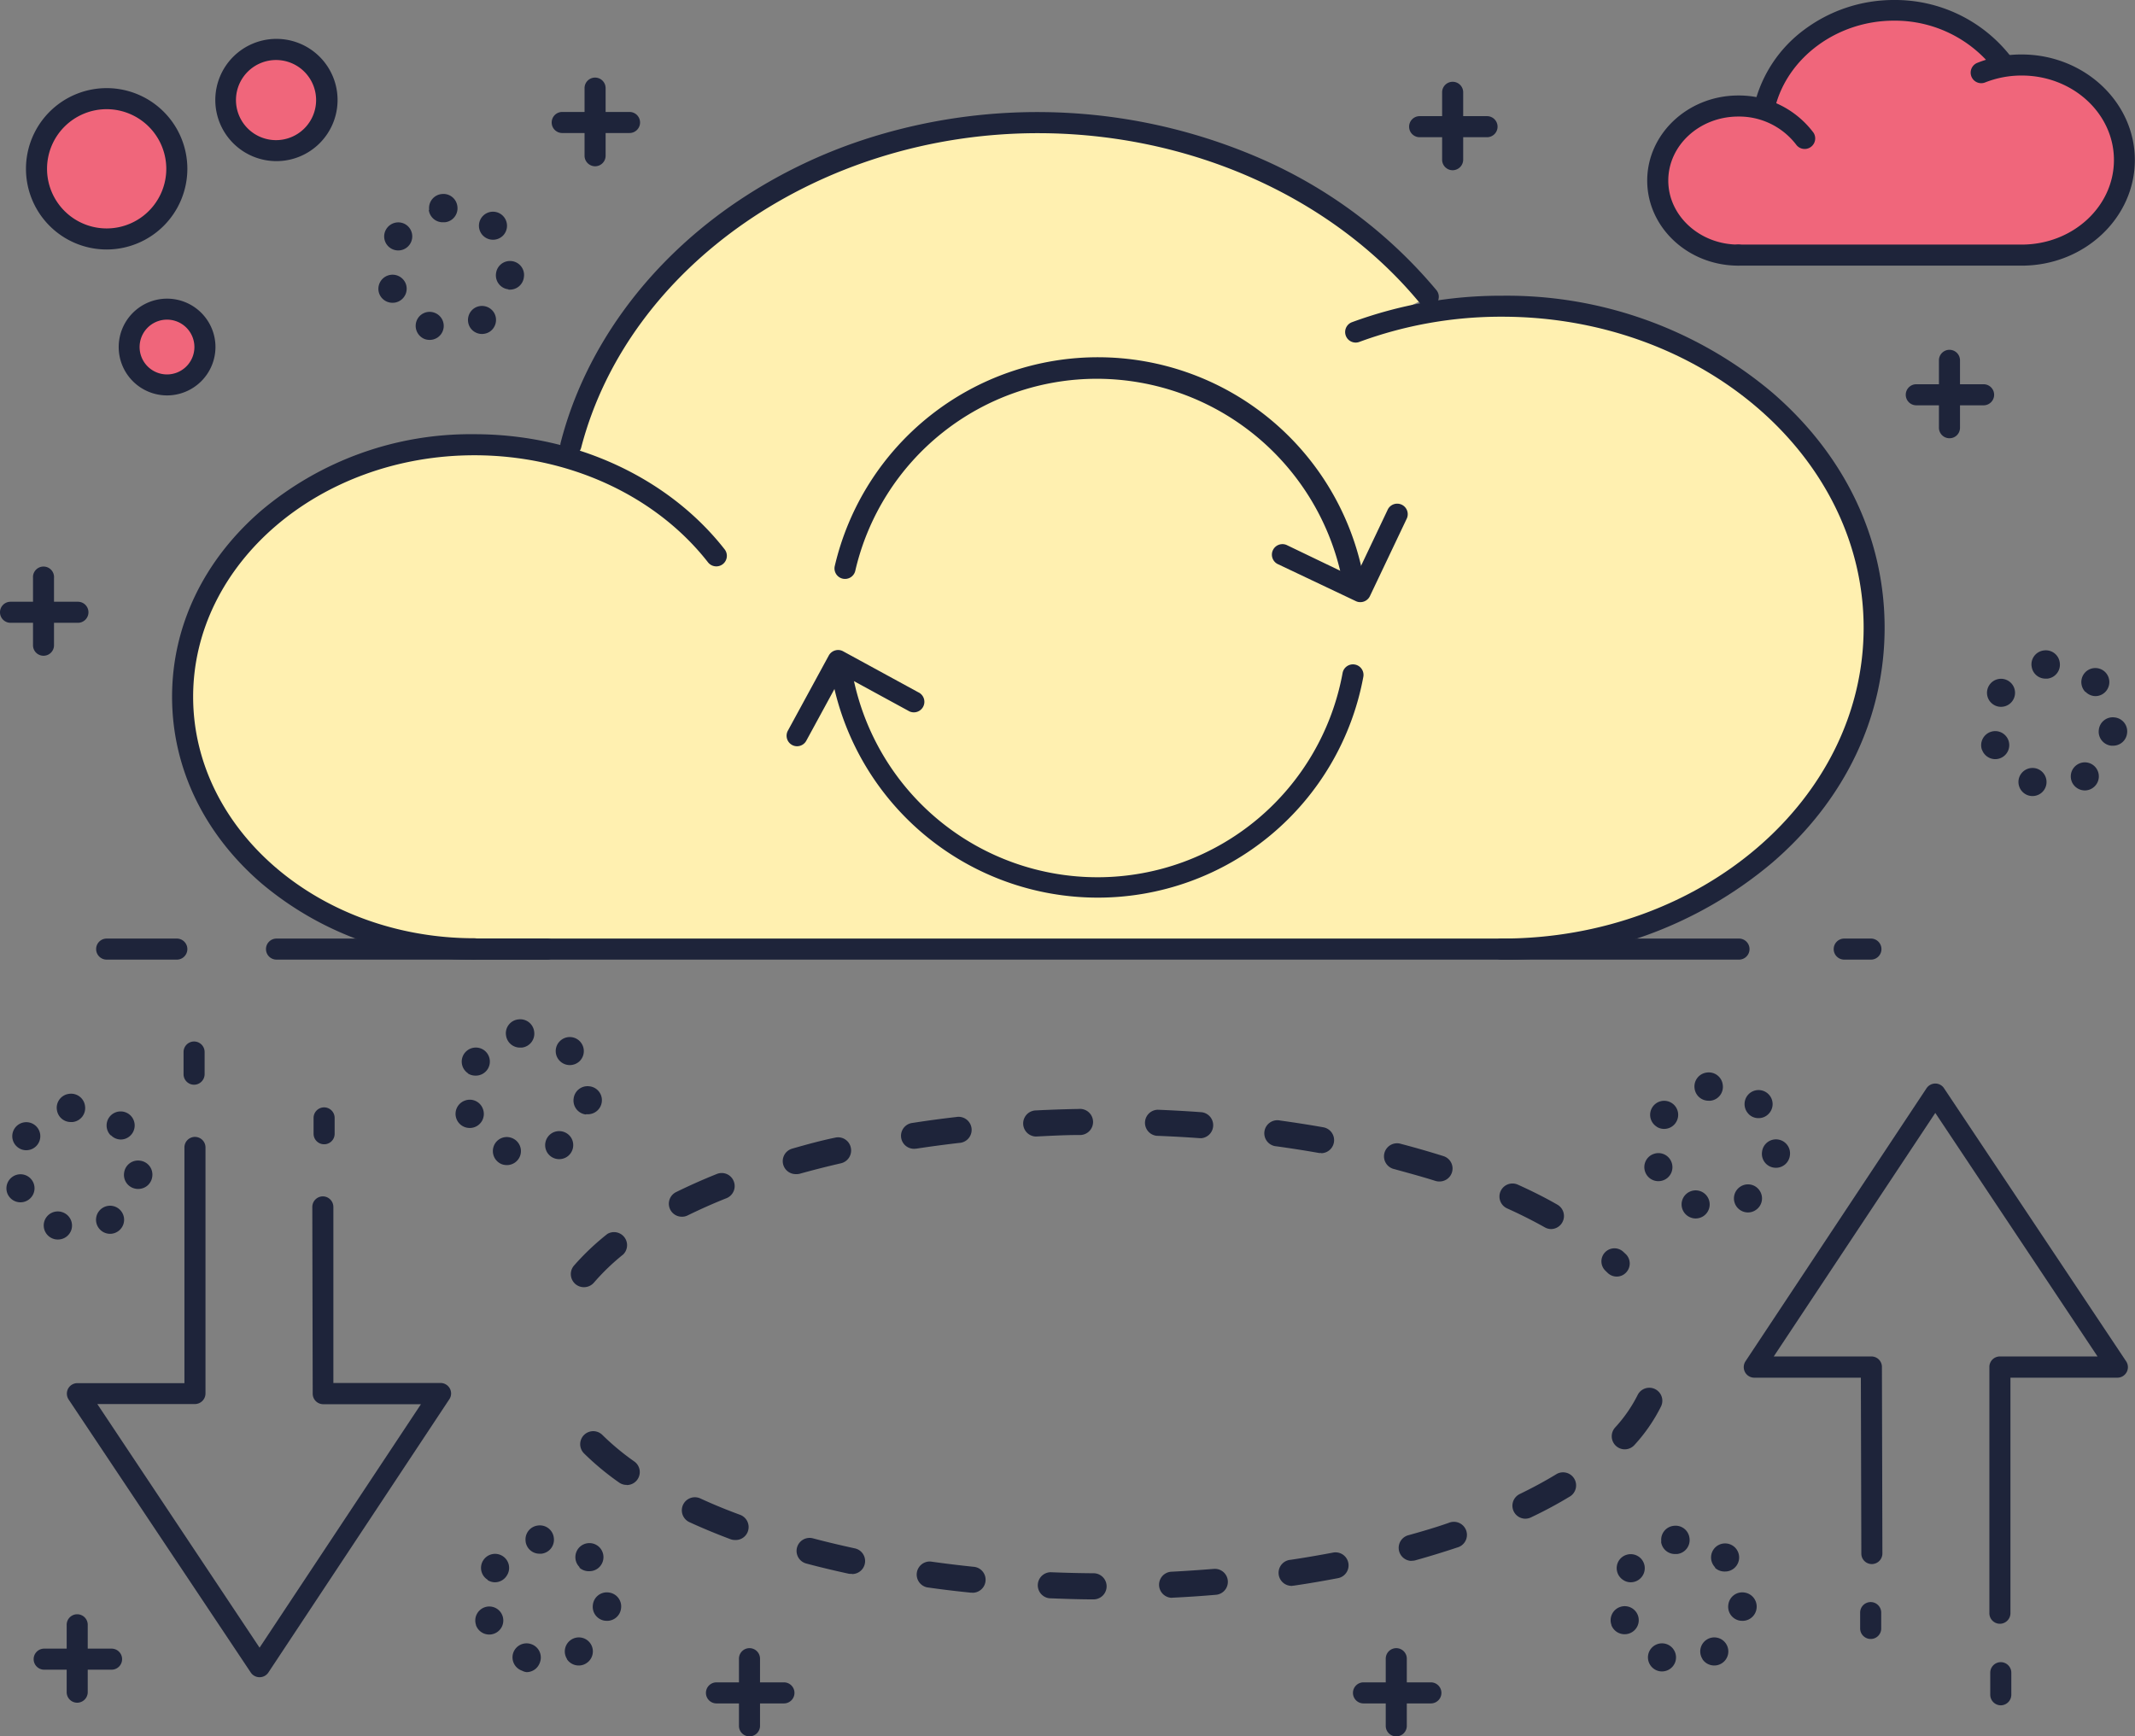<svg xmlns="http://www.w3.org/2000/svg" viewBox="0 0 269.62 219.3"><rect x="0" y="0" width="269.62" height="219.3" fill="#808080" stroke="none"/><defs><style>.cls-1{fill:#FFF0B0;}.cls-2{fill:#f0667b;}.cls-3{fill:#1e243a;}</style></defs><title>success-cloud_1</title><g id="Layer_2" data-name="Layer 2"><g id="Layer_1-2" data-name="Layer 1"><path class="cls-1" d="M90.46,70.24c-6.62-8.46-17.83-14-30.55-14C39.56,56.21,23.06,70.46,23.06,88s16.5,31.83,36.85,31.83H189.69c25.95,0,47-18.18,47-40.59s-21-40.59-47-40.59A53.32,53.32,0,0,0,171.15,42l9.29-4.5c-10.95-13.33-29-22-49.33-22-28.83,0-52.94,17.44-59,40.77"/><path class="cls-2" d="M228,17.54a10.41,10.41,0,0,0-8.43-4.15c-5.62,0-10.17,4.22-10.17,9.42s4.55,9.41,10.17,9.41h35.8c7.16,0,13-5.38,13-12s-5.81-12-13-12a13.71,13.71,0,0,0-5.11,1l2.56-1.33a17.07,17.07,0,0,0-13.61-6.52c-7.95,0-14.61,5.16-16.27,12.06"/><circle class="cls-2" cx="13.47" cy="21.32" r="8.86"/><circle class="cls-2" cx="21.09" cy="43.83" r="4.79"/><circle class="cls-2" cx="34.92" cy="12.64" r="6.38"/><path class="cls-3" d="M256.09,100.44A1.78,1.78,0,0,1,255,98.18h0a1.78,1.78,0,0,1,2.26-1.09h0a1.78,1.78,0,0,1,1.09,2.26h0a1.77,1.77,0,0,1-1.67,1.19h0A1.74,1.74,0,0,1,256.09,100.44ZM261.78,99a1.77,1.77,0,0,1,.56-2.44h0a1.76,1.76,0,0,1,2.44.55h0a1.77,1.77,0,0,1-.55,2.44h0a1.73,1.73,0,0,1-1,.28h0A1.8,1.8,0,0,1,261.78,99Zm-11.49-4.3a1.78,1.78,0,0,1,1.09-2.26h0a1.77,1.77,0,0,1,2.26,1.08h0a1.77,1.77,0,0,1-1.09,2.26h0a1.69,1.69,0,0,1-.58.1h0A1.78,1.78,0,0,1,250.29,94.66Zm16.33-.52a1.78,1.78,0,0,1-1.57-2h0a1.77,1.77,0,0,1,2-1.57h0a1.77,1.77,0,0,1,1.57,2h0a1.77,1.77,0,0,1-1.76,1.57h-.2ZM251.76,89a1.77,1.77,0,0,1-.56-2.44h0a1.77,1.77,0,0,1,2.44-.56h0a1.77,1.77,0,0,1,.56,2.44h0a1.76,1.76,0,0,1-1.5.83h0A1.71,1.71,0,0,1,251.76,89Zm11.6-1.6h0a1.78,1.78,0,0,1,0-2.51h0a1.77,1.77,0,0,1,2.5,0h0a1.78,1.78,0,0,1,0,2.51h0a1.74,1.74,0,0,1-1.25.52h0A1.78,1.78,0,0,1,263.36,87.36Zm-6.8-3.25a1.77,1.77,0,0,1,1.56-2h0a1.77,1.77,0,0,1,2,1.56h0a1.77,1.77,0,0,1-1.56,2h-.2A1.76,1.76,0,0,1,256.56,84.11Z"/><path class="cls-3" d="M213.56,153.79a1.77,1.77,0,0,1-1.1-2.26h0a1.78,1.78,0,0,1,2.26-1.09h0a1.78,1.78,0,0,1,1.09,2.26h0a1.77,1.77,0,0,1-1.67,1.19h0A1.65,1.65,0,0,1,213.56,153.79Zm5.69-1.48a1.77,1.77,0,0,1,.55-2.45h0a1.76,1.76,0,0,1,2.44.55h0a1.76,1.76,0,0,1-.55,2.44h0a1.72,1.72,0,0,1-.94.28h0A1.77,1.77,0,0,1,219.25,152.31ZM207.76,148a1.76,1.76,0,0,1,1.08-2.26h0a1.76,1.76,0,0,1,2.26,1.08h0a1.76,1.76,0,0,1-1.08,2.26h0a1.78,1.78,0,0,1-.59.1h0A1.76,1.76,0,0,1,207.76,148Zm16.32-.52a1.76,1.76,0,0,1-1.56-2h0a1.77,1.77,0,0,1,1.95-1.57h0a1.77,1.77,0,0,1,1.57,2h0a1.77,1.77,0,0,1-1.76,1.58h0Zm-14.86-5.18a1.77,1.77,0,0,1-.56-2.44h0a1.77,1.77,0,0,1,2.44-.56h0a1.77,1.77,0,0,1,.56,2.44h0a1.76,1.76,0,0,1-1.5.84h0A1.72,1.72,0,0,1,209.22,142.31Zm11.61-1.6h0a1.78,1.78,0,0,1,0-2.51h0a1.77,1.77,0,0,1,2.5,0h0l0,0h0a1.76,1.76,0,0,1,0,2.51h0a1.74,1.74,0,0,1-1.25.52h0A1.74,1.74,0,0,1,220.83,140.71ZM214,137.46a1.77,1.77,0,0,1,1.56-2h0a1.77,1.77,0,0,1,2,1.56h0a1.76,1.76,0,0,1-1.55,2h-.21A1.77,1.77,0,0,1,214,137.46Z"/><path class="cls-3" d="M6.71,156.45a1.78,1.78,0,0,1-1.09-2.26h0a1.78,1.78,0,0,1,2.26-1.09h0A1.78,1.78,0,0,1,9,155.36H9a1.78,1.78,0,0,1-1.68,1.19h0A1.69,1.69,0,0,1,6.71,156.45ZM12.4,155a1.77,1.77,0,0,1,.55-2.44h0a1.77,1.77,0,0,1,2.45.55h0a1.77,1.77,0,0,1-.55,2.44h0a1.75,1.75,0,0,1-.95.28h0A1.78,1.78,0,0,1,12.4,155ZM.91,150.67A1.78,1.78,0,0,1,2,148.41H2a1.77,1.77,0,0,1,2.26,1.08h0a1.77,1.77,0,0,1-1.09,2.26h0a1.69,1.69,0,0,1-.58.1h0A1.77,1.77,0,0,1,.91,150.67Zm16.33-.52a1.77,1.77,0,0,1-1.57-2h0a1.77,1.77,0,0,1,2-1.56h0a1.77,1.77,0,0,1,1.56,2h0a1.77,1.77,0,0,1-1.76,1.57h-.19ZM2.38,145a1.77,1.77,0,0,1-.56-2.44h0A1.77,1.77,0,0,1,4.26,142h0a1.77,1.77,0,0,1,.56,2.44h0a1.76,1.76,0,0,1-1.5.83h0A1.68,1.68,0,0,1,2.38,145Zm11.6-1.6h0a1.78,1.78,0,0,1,0-2.51h0a1.78,1.78,0,0,1,2.51,0h0v0h0a1.78,1.78,0,0,1,0,2.51h0a1.76,1.76,0,0,1-1.25.52h0A1.76,1.76,0,0,1,14,143.37Zm-6.8-3.25a1.77,1.77,0,0,1,1.56-2h0a1.77,1.77,0,0,1,2,1.56h0a1.77,1.77,0,0,1-1.56,2h-.2A1.76,1.76,0,0,1,7.18,140.12Z"/><path class="cls-3" d="M63.43,147.06a1.78,1.78,0,0,1-1.09-2.26h0a1.75,1.75,0,0,1,2.25-1.09h0a1.77,1.77,0,0,1,1.1,2.25h0A1.78,1.78,0,0,1,64,147.15h0A2,2,0,0,1,63.43,147.06Zm5.69-1.48a1.78,1.78,0,0,1,.55-2.45h0a1.79,1.79,0,0,1,2.45.55h0a1.78,1.78,0,0,1-.56,2.45h0a1.79,1.79,0,0,1-.94.27h0A1.77,1.77,0,0,1,69.12,145.58Zm-11.49-4.31h0A1.78,1.78,0,0,1,58.72,139h0A1.76,1.76,0,0,1,61,140.1h0a1.77,1.77,0,0,1-1.08,2.26h0a1.7,1.7,0,0,1-.59.1h0A1.78,1.78,0,0,1,57.63,141.27ZM74,140.76a1.77,1.77,0,0,1-1.56-2h0a1.77,1.77,0,0,1,2-1.56h0a1.76,1.76,0,0,1,1.56,1.95h0a1.77,1.77,0,0,1-1.76,1.58H74Zm-14.86-5.18a1.77,1.77,0,0,1-.56-2.44h0a1.79,1.79,0,0,1,2.45-.57h0a1.78,1.78,0,0,1,.56,2.45h0a1.78,1.78,0,0,1-1.51.83h0A1.82,1.82,0,0,1,59.09,135.58ZM70.7,134h0a1.76,1.76,0,0,1,0-2.5h0a1.77,1.77,0,0,1,2.51,0h0a1.78,1.78,0,0,1,0,2.51h0a1.79,1.79,0,0,1-1.26.51h0A1.79,1.79,0,0,1,70.7,134Zm-6.8-3.25a1.76,1.76,0,0,1,1.56-2h0a1.77,1.77,0,0,1,2,1.56h0a1.77,1.77,0,0,1-1.56,2h-.21A1.77,1.77,0,0,1,63.9,130.73Z"/><path class="cls-3" d="M53.68,42.84a1.79,1.79,0,0,1-1.09-2.26h0a1.76,1.76,0,0,1,2.26-1.09h0a1.77,1.77,0,0,1,1.09,2.25h0a1.77,1.77,0,0,1-1.68,1.19h0A2,2,0,0,1,53.68,42.84Zm5.69-1.48a1.79,1.79,0,0,1,.55-2.45h0a1.79,1.79,0,0,1,2.45.55h0a1.79,1.79,0,0,1-.55,2.45h0a1.85,1.85,0,0,1-1,.27h0A1.77,1.77,0,0,1,59.37,41.36ZM47.88,37.05A1.78,1.78,0,0,1,49,34.79h0a1.79,1.79,0,0,1,2.26,1.09h0a1.78,1.78,0,0,1-1.09,2.26h0a1.69,1.69,0,0,1-.58.1h0A1.78,1.78,0,0,1,47.88,37.05Zm16.33-.51a1.77,1.77,0,0,1-1.57-2h0a1.77,1.77,0,0,1,2-1.56h0A1.76,1.76,0,0,1,66.16,35h0a1.77,1.77,0,0,1-1.76,1.58h-.19ZM49.35,31.36a1.76,1.76,0,0,1-.56-2.44h0a1.78,1.78,0,0,1,2.44-.57h0a1.78,1.78,0,0,1,.56,2.45h0a1.76,1.76,0,0,1-1.5.83h0A1.77,1.77,0,0,1,49.35,31.36ZM61,29.76h0a1.77,1.77,0,0,1,0-2.5h0a1.77,1.77,0,0,1,2.51,0h0l0,0h0a1.78,1.78,0,0,1,0,2.51h0a1.79,1.79,0,0,1-1.25.51h0A1.79,1.79,0,0,1,61,29.76Zm-6.8-3.25a1.77,1.77,0,0,1,1.56-2h0a1.77,1.77,0,0,1,2,1.56h0a1.77,1.77,0,0,1-1.56,2h-.2A1.77,1.77,0,0,1,54.15,26.51Z"/><path class="cls-3" d="M65.91,211a1.78,1.78,0,0,1-1.09-2.26h0a1.78,1.78,0,0,1,2.26-1.09h0A1.78,1.78,0,0,1,68.17,210h0a1.78,1.78,0,0,1-1.68,1.19h0A1.69,1.69,0,0,1,65.91,211Zm5.69-1.48a1.77,1.77,0,0,1,.55-2.44h0a1.77,1.77,0,0,1,2.45.55h0a1.77,1.77,0,0,1-.56,2.44h0a1.72,1.72,0,0,1-.94.28h0A1.78,1.78,0,0,1,71.6,209.56Zm-11.49-4.3A1.77,1.77,0,0,1,61.2,203h0a1.77,1.77,0,0,1,2.26,1.08h0a1.77,1.77,0,0,1-1.09,2.26h0a1.69,1.69,0,0,1-.58.1h0A1.77,1.77,0,0,1,60.11,205.26Zm16.33-.52a1.77,1.77,0,0,1-1.57-2h0a1.77,1.77,0,0,1,2-1.57h0a1.77,1.77,0,0,1,1.56,2h0a1.77,1.77,0,0,1-1.76,1.58h0Zm-14.86-5.18a1.76,1.76,0,0,1-.56-2.44h0a1.77,1.77,0,0,1,2.44-.56h0A1.77,1.77,0,0,1,64,199h0a1.77,1.77,0,0,1-1.5.84h0A1.69,1.69,0,0,1,61.58,199.56Zm11.6-1.6h0a1.78,1.78,0,0,1,0-2.51h0a1.78,1.78,0,0,1,2.51,0h0v0h0a1.78,1.78,0,0,1,0,2.51h0a1.76,1.76,0,0,1-1.26.52h0A1.76,1.76,0,0,1,73.18,198Zm-6.8-3.25a1.77,1.77,0,0,1,1.56-2h0a1.77,1.77,0,0,1,2,1.56h0a1.77,1.77,0,0,1-1.56,2h-.2A1.76,1.76,0,0,1,66.38,194.71Z"/><path class="cls-3" d="M209.3,211a1.78,1.78,0,0,1-1.09-2.26h0a1.78,1.78,0,0,1,2.26-1.09h0a1.78,1.78,0,0,1,1.09,2.26h0a1.78,1.78,0,0,1-1.68,1.19h0A1.69,1.69,0,0,1,209.3,211Zm5.69-1.48a1.77,1.77,0,0,1,.55-2.44h0a1.77,1.77,0,0,1,2.45.55h0a1.77,1.77,0,0,1-.55,2.44h0a1.75,1.75,0,0,1-.95.28h0A1.78,1.78,0,0,1,215,209.56Zm-11.49-4.3a1.77,1.77,0,0,1,1.09-2.26h0a1.77,1.77,0,0,1,2.26,1.08h0a1.77,1.77,0,0,1-1.09,2.26h0a1.69,1.69,0,0,1-.58.1h0A1.77,1.77,0,0,1,203.5,205.26Zm16.33-.52a1.77,1.77,0,0,1-1.57-2h0a1.77,1.77,0,0,1,2-1.57h0a1.79,1.79,0,0,1,1.57,2h0a1.78,1.78,0,0,1-1.76,1.58h0ZM205,199.56a1.78,1.78,0,0,1-.57-2.44h0a1.78,1.78,0,0,1,2.45-.56h0a1.77,1.77,0,0,1,.56,2.44h0a1.77,1.77,0,0,1-1.5.84h0A1.69,1.69,0,0,1,205,199.56Zm11.6-1.6h0a0,0,0,0,0,0,0h0a1.78,1.78,0,0,1,0-2.51h0a1.78,1.78,0,0,1,2.51,0h0v0h0a1.78,1.78,0,0,1,0,2.51h0a1.76,1.76,0,0,1-1.25.52h0A1.76,1.76,0,0,1,216.57,198Zm-6.8-3.25a1.77,1.77,0,0,1,1.56-2h0a1.77,1.77,0,0,1,2,1.56h0a1.77,1.77,0,0,1-1.56,2h-.2A1.76,1.76,0,0,1,209.77,194.71Z"/><path class="cls-3" d="M246.19,55.35A1.33,1.33,0,0,1,244.86,54V45.51a1.33,1.33,0,0,1,2.66,0V54A1.32,1.32,0,0,1,246.19,55.35Z"/><path class="cls-3" d="M250.53,51.19H242a1.33,1.33,0,0,1,0-2.66h8.5a1.33,1.33,0,1,1,0,2.66Z"/><path class="cls-3" d="M9.75,215.05a1.33,1.33,0,0,1-1.33-1.33v-8.51a1.33,1.33,0,0,1,2.66,0v8.51A1.34,1.34,0,0,1,9.75,215.05Z"/><path class="cls-3" d="M14.09,210.88H5.58a1.33,1.33,0,0,1,0-2.66h8.51a1.33,1.33,0,1,1,0,2.66Z"/><path class="cls-3" d="M94.65,219.3A1.32,1.32,0,0,1,93.32,218v-8.51a1.33,1.33,0,0,1,2.66,0V218A1.33,1.33,0,0,1,94.65,219.3Z"/><path class="cls-3" d="M99,215.14H90.48a1.33,1.33,0,0,1,0-2.66H99a1.33,1.33,0,0,1,0,2.66Z"/><path class="cls-3" d="M176.36,219.3A1.32,1.32,0,0,1,175,218v-8.51a1.33,1.33,0,0,1,2.66,0V218A1.33,1.33,0,0,1,176.36,219.3Z"/><path class="cls-3" d="M180.7,215.14h-8.51a1.33,1.33,0,0,1,0-2.66h8.51a1.33,1.33,0,0,1,0,2.66Z"/><path class="cls-3" d="M5.49,82.82a1.32,1.32,0,0,1-1.32-1.33V73a1.33,1.33,0,1,1,2.65,0v8.5A1.32,1.32,0,0,1,5.49,82.82Z"/><path class="cls-3" d="M9.84,78.66H1.33a1.33,1.33,0,0,1,0-2.66H9.84a1.33,1.33,0,1,1,0,2.66Z"/><path class="cls-3" d="M75.15,21a1.34,1.34,0,0,1-1.33-1.33V11.13a1.33,1.33,0,1,1,2.66,0v8.51A1.33,1.33,0,0,1,75.15,21Z"/><path class="cls-3" d="M79.49,16.8H71a1.33,1.33,0,1,1,0-2.66h8.5a1.33,1.33,0,0,1,0,2.66Z"/><path class="cls-3" d="M183.45,21.5a1.33,1.33,0,0,1-1.33-1.33V11.66a1.33,1.33,0,0,1,2.66,0v8.51A1.34,1.34,0,0,1,183.45,21.5Z"/><path class="cls-3" d="M187.79,17.33h-8.51a1.33,1.33,0,0,1,0-2.66h8.51a1.33,1.33,0,1,1,0,2.66Z"/><path class="cls-3" d="M59.91,121.2A41,41,0,0,1,33,111.55C25.73,105.28,21.73,96.93,21.73,88s4-17.25,11.26-23.51a41,41,0,0,1,26.92-9.65c12.66,0,24.48,5.44,31.6,14.54a1.33,1.33,0,1,1-2.1,1.64c-6.62-8.47-17.65-13.52-29.5-13.52-19.58,0-35.52,13.68-35.52,30.5s15.94,30.5,35.52,30.5a1.33,1.33,0,1,1,0,2.66Z"/><path class="cls-3" d="M72.13,57.54a1.86,1.86,0,0,1-.33,0,1.33,1.33,0,0,1-1-1.62c3-11.7,10.66-22.32,21.47-29.89a64.59,64.59,0,0,1,17.88-8.73,70.65,70.65,0,0,1,49.67,3,60.44,60.44,0,0,1,21.61,16.38,1.33,1.33,0,0,1-2.06,1.68c-11.08-13.49-29.13-21.54-48.3-21.54-27.46,0-51.73,16.73-57.69,39.77A1.34,1.34,0,0,1,72.13,57.54Z"/><path class="cls-3" d="M189.69,121.2H59.91a1.33,1.33,0,0,1,0-2.66H189.69c25.18,0,45.66-17.61,45.66-39.26S214.87,40,189.69,40a51.74,51.74,0,0,0-18.07,3.2,1.33,1.33,0,0,1-.93-2.49,54.46,54.46,0,0,1,19-3.36,52,52,0,0,1,34.1,12.21C233,57.49,238,68,238,79.28s-5,21.78-14.22,29.7A52,52,0,0,1,189.69,121.2Z"/><path class="cls-3" d="M219.52,33.55c-6.34,0-11.5-4.82-11.5-10.74s5.16-10.75,11.5-10.75a11.75,11.75,0,0,1,9.5,4.7,1.33,1.33,0,0,1-2.15,1.56,9.07,9.07,0,0,0-7.35-3.6c-4.88,0-8.84,3.63-8.84,8.09s4,8.08,8.84,8.08a1.33,1.33,0,0,1,0,2.66Z"/><path class="cls-3" d="M222.89,14.72a1.1,1.1,0,0,1-.31,0,1.31,1.31,0,0,1-1-1.6,16.67,16.67,0,0,1,6.27-9.37A18.88,18.88,0,0,1,239.16,0a18.5,18.5,0,0,1,14.67,7,1.33,1.33,0,0,1-.25,1.86,1.32,1.32,0,0,1-1.86-.25,15.84,15.84,0,0,0-12.56-6c-7.13,0-13.43,4.64-15,11A1.33,1.33,0,0,1,222.89,14.72Z"/><path class="cls-3" d="M255.32,33.55h-35.8a1.33,1.33,0,0,1,0-2.66h35.8c6.42,0,11.64-4.79,11.64-10.68S261.74,9.54,255.32,9.54a12.47,12.47,0,0,0-4.62.87,1.33,1.33,0,1,1-1-2.47,15,15,0,0,1,5.6-1.06c7.89,0,14.3,6,14.3,13.33S263.21,33.55,255.32,33.55Z"/><path class="cls-3" d="M138.61,113.37a34.16,34.16,0,0,1-33.48-27.5,1.32,1.32,0,0,1,1-1.56,1.35,1.35,0,0,1,1.57,1A31.47,31.47,0,0,0,169.55,85a1.33,1.33,0,0,1,2.62.48A34.1,34.1,0,0,1,138.61,113.37Z"/><path class="cls-3" d="M170.63,73.5a1.32,1.32,0,0,1-1.29-1,31.64,31.64,0,0,0-30.73-24.66A31.31,31.31,0,0,0,108,72.13a1.33,1.33,0,0,1-2.59-.6,34.13,34.13,0,0,1,66.57.35,1.31,1.31,0,0,1-1,1.58A.92.92,0,0,1,170.63,73.5Z"/><path class="cls-3" d="M171.78,76.05a1.24,1.24,0,0,1-.56-.13l-9.78-4.64a1.33,1.33,0,1,1,1.14-2.4L171.15,73l4.07-8.57a1.33,1.33,0,1,1,2.4,1.14L173,75.29A1.34,1.34,0,0,1,171.78,76.05Z"/><path class="cls-3" d="M100.66,94.25a1.31,1.31,0,0,1-.63-.16,1.33,1.33,0,0,1-.53-1.81l5.17-9.5a1.35,1.35,0,0,1,.79-.63,1.31,1.31,0,0,1,1,.1l9.5,5.18a1.33,1.33,0,1,1-1.27,2.33l-8.33-4.54-4.54,8.34A1.33,1.33,0,0,1,100.66,94.25Z"/><path class="cls-3" d="M13.47,31.51A10.19,10.19,0,1,1,23.66,21.32,10.2,10.2,0,0,1,13.47,31.51Zm0-17.72A7.53,7.53,0,1,0,21,21.32,7.54,7.54,0,0,0,13.47,13.79Z"/><path class="cls-3" d="M21.09,49.94a6.11,6.11,0,1,1,6.12-6.11A6.12,6.12,0,0,1,21.09,49.94Zm0-9.57a3.46,3.46,0,1,0,3.46,3.46A3.46,3.46,0,0,0,21.09,40.37Z"/><path class="cls-3" d="M34.92,20.35a7.72,7.72,0,1,1,7.71-7.71A7.72,7.72,0,0,1,34.92,20.35Zm0-12.77a5.06,5.06,0,1,0,5,5.06A5.06,5.06,0,0,0,34.92,7.58Z"/><path class="cls-3" d="M32.78,211.83a1.34,1.34,0,0,1-1.11-.59l-23-34.48a1.35,1.35,0,0,1-.07-1.37,1.33,1.33,0,0,1,1.17-.7H23.29V144.92a1.33,1.33,0,0,1,2.66,0V176a1.34,1.34,0,0,1-1.33,1.33H12.29L32.78,208.1l20.38-30.75H40.82A1.33,1.33,0,0,1,39.49,176l-.05-23.56a1.34,1.34,0,0,1,1.33-1.34h0a1.34,1.34,0,0,1,1.33,1.33l0,22.24H55.64a1.33,1.33,0,0,1,1.17.7,1.31,1.31,0,0,1-.07,1.36L33.89,211.24a1.33,1.33,0,0,1-1.11.59Z"/><path class="cls-3" d="M40.93,144.52a1.33,1.33,0,0,1-1.33-1.33v-2a1.33,1.33,0,1,1,2.66,0v2A1.32,1.32,0,0,1,40.93,144.52Z"/><path class="cls-3" d="M24.51,137a1.33,1.33,0,0,1-1.33-1.33v-2.8a1.33,1.33,0,0,1,2.66,0v2.8A1.34,1.34,0,0,1,24.51,137Z"/><path class="cls-3" d="M252.56,205.08a1.33,1.33,0,0,1-1.33-1.33v-31.1a1.32,1.32,0,0,1,1.33-1.33h12.33L244.4,140.56,224,171.32h12.33a1.32,1.32,0,0,1,1.33,1.32l.06,23.57a1.34,1.34,0,0,1-1.33,1.33h0a1.32,1.32,0,0,1-1.33-1.32L235,174H221.54a1.33,1.33,0,0,1-1.17-.7,1.35,1.35,0,0,1,.06-1.37l22.86-34.48a1.34,1.34,0,0,1,1.11-.6h0a1.31,1.31,0,0,1,1.1.59l23,34.49a1.33,1.33,0,0,1-1.11,2.07H253.89v29.77A1.34,1.34,0,0,1,252.56,205.08Z"/><path class="cls-3" d="M236.24,207a1.33,1.33,0,0,1-1.33-1.33v-2a1.33,1.33,0,0,1,2.66,0v2A1.32,1.32,0,0,1,236.24,207Z"/><path class="cls-3" d="M252.67,215.38a1.34,1.34,0,0,1-1.33-1.33v-2.79a1.33,1.33,0,0,1,2.66,0v2.79A1.34,1.34,0,0,1,252.67,215.38Z"/><path class="cls-3" d="M22.33,121.2H13.47a1.33,1.33,0,0,1,0-2.66h8.86a1.33,1.33,0,1,1,0,2.66Z"/><path class="cls-3" d="M69.09,121.2H34.92a1.33,1.33,0,1,1,0-2.66H69.09a1.33,1.33,0,0,1,0,2.66Z"/><path class="cls-3" d="M219.61,121.2h-30a1.33,1.33,0,0,1,0-2.66h30a1.33,1.33,0,0,1,0,2.66Z"/><path class="cls-3" d="M236.27,121.2H232.9a1.33,1.33,0,0,1,0-2.66h3.37a1.33,1.33,0,0,1,0,2.66Z"/><path class="cls-3" d="M73.73,162.57a1.65,1.65,0,0,1-1.24-2.73,31.65,31.65,0,0,1,4.22-4,1.65,1.65,0,0,1,2,2.59A28.05,28.05,0,0,0,75,162,1.67,1.67,0,0,1,73.73,162.57Zm130.44-1.34a1.64,1.64,0,0,1-1.16-.48l-.27-.26a1.64,1.64,0,0,1,2.28-2.37l.31.29a1.65,1.65,0,0,1,0,2.33A1.61,1.61,0,0,1,204.17,161.23Zm-8.27-6a1.65,1.65,0,0,1-.8-.21c-1.48-.83-3.08-1.64-4.77-2.4a1.64,1.64,0,0,1,1.35-3c1.78.8,3.47,1.65,5,2.53a1.65,1.65,0,0,1-.81,3.08ZM86.13,153.67a1.64,1.64,0,0,1-.73-3.12c1.61-.79,3.33-1.56,5.13-2.28a1.63,1.63,0,0,1,2.13.92,1.65,1.65,0,0,1-.91,2.14c-1.72.68-3.36,1.42-4.9,2.17A1.55,1.55,0,0,1,86.13,153.67Zm95.65-4.45a1.73,1.73,0,0,1-.5-.07c-1.67-.53-3.42-1-5.19-1.49a1.65,1.65,0,1,1,.83-3.19c1.83.48,3.63,1,5.35,1.54a1.64,1.64,0,0,1-.49,3.21Zm-81.29-.93a1.64,1.64,0,0,1-.44-3.22c1.74-.5,3.55-1,5.39-1.38a1.64,1.64,0,0,1,2,1.23,1.66,1.66,0,0,1-1.23,2c-1.79.41-3.55.86-5.24,1.33A1.74,1.74,0,0,1,100.49,148.29Zm66.37-2.67a1.36,1.36,0,0,1-.29,0c-1.75-.31-3.55-.59-5.36-.84a1.65,1.65,0,1,1,.45-3.26c1.85.26,3.69.54,5.48.86a1.65,1.65,0,0,1-.28,3.27Zm-51.36-.53a1.64,1.64,0,0,1-.24-3.27c1.8-.28,3.65-.53,5.49-.74a1.65,1.65,0,1,1,.38,3.27c-1.81.21-3.62.45-5.38.72Zm36.12-1.34h-.12c-1.79-.13-3.62-.23-5.43-.3a1.65,1.65,0,0,1,.13-3.29c1.85.07,3.71.18,5.53.31a1.65,1.65,0,0,1-.11,3.29Zm-20.84-.21a1.65,1.65,0,0,1-.08-3.29c1.82-.09,3.69-.16,5.53-.19a1.65,1.65,0,1,1,.07,3.29c-1.81,0-3.64.1-5.43.19Z"/><path class="cls-3" d="M138.07,202h0c-1.85,0-3.71-.07-5.54-.14a1.65,1.65,0,0,1,.14-3.29c1.79.07,3.62.12,5.43.13a1.65,1.65,0,0,1,0,3.3Zm9.87-.2a1.65,1.65,0,0,1-.08-3.29c1.82-.09,3.64-.22,5.42-.36a1.64,1.64,0,1,1,.28,3.27c-1.82.16-3.68.28-5.53.37Zm-25.2-.65h-.17c-1.85-.19-3.7-.41-5.5-.67a1.65,1.65,0,0,1,.45-3.26c1.77.25,3.58.47,5.39.66a1.64,1.64,0,0,1-.17,3.28Zm40.49-.86A1.64,1.64,0,0,1,163,197c1.81-.27,3.6-.58,5.35-.91a1.64,1.64,0,0,1,.62,3.23c-1.79.34-3.63.66-5.48.93A1,1,0,0,1,163.23,200.27Zm-55.66-1.52a2,2,0,0,1-.34,0c-1.84-.4-3.66-.83-5.41-1.3a1.64,1.64,0,1,1,.84-3.18c1.7.45,3.47.87,5.26,1.26a1.64,1.64,0,0,1-.35,3.25Zm70.68-1.63a1.65,1.65,0,0,1-.44-3.23c1.77-.49,3.51-1,5.16-1.58a1.65,1.65,0,1,1,1.05,3.12c-1.71.57-3.5,1.12-5.33,1.63A1.61,1.61,0,0,1,178.25,197.12ZM92.82,194.5a1.63,1.63,0,0,1-.57-.1c-1.81-.68-3.55-1.4-5.18-2.15a1.64,1.64,0,0,1,1.37-3c1.56.72,3.23,1.41,5,2.06a1.65,1.65,0,0,1,1,2.12A1.63,1.63,0,0,1,92.82,194.5Zm99.83-2.69a1.64,1.64,0,0,1-.72-3.12c1.67-.81,3.24-1.66,4.68-2.54a1.65,1.65,0,0,1,1.72,2.81c-1.53.93-3.2,1.84-5,2.69A1.68,1.68,0,0,1,192.65,191.81ZM79.18,187.54a1.6,1.6,0,0,1-1-.3,34.58,34.58,0,0,1-4.42-3.67,1.64,1.64,0,0,1,2.31-2.34,31.92,31.92,0,0,0,4,3.33,1.64,1.64,0,0,1-.95,3Zm126-4.49a1.65,1.65,0,0,1-1.22-2.75,18,18,0,0,0,2.85-4.11,1.64,1.64,0,0,1,2.95,1.45,21.17,21.17,0,0,1-3.36,4.87A1.66,1.66,0,0,1,205.15,183.05Z"/></g></g></svg>